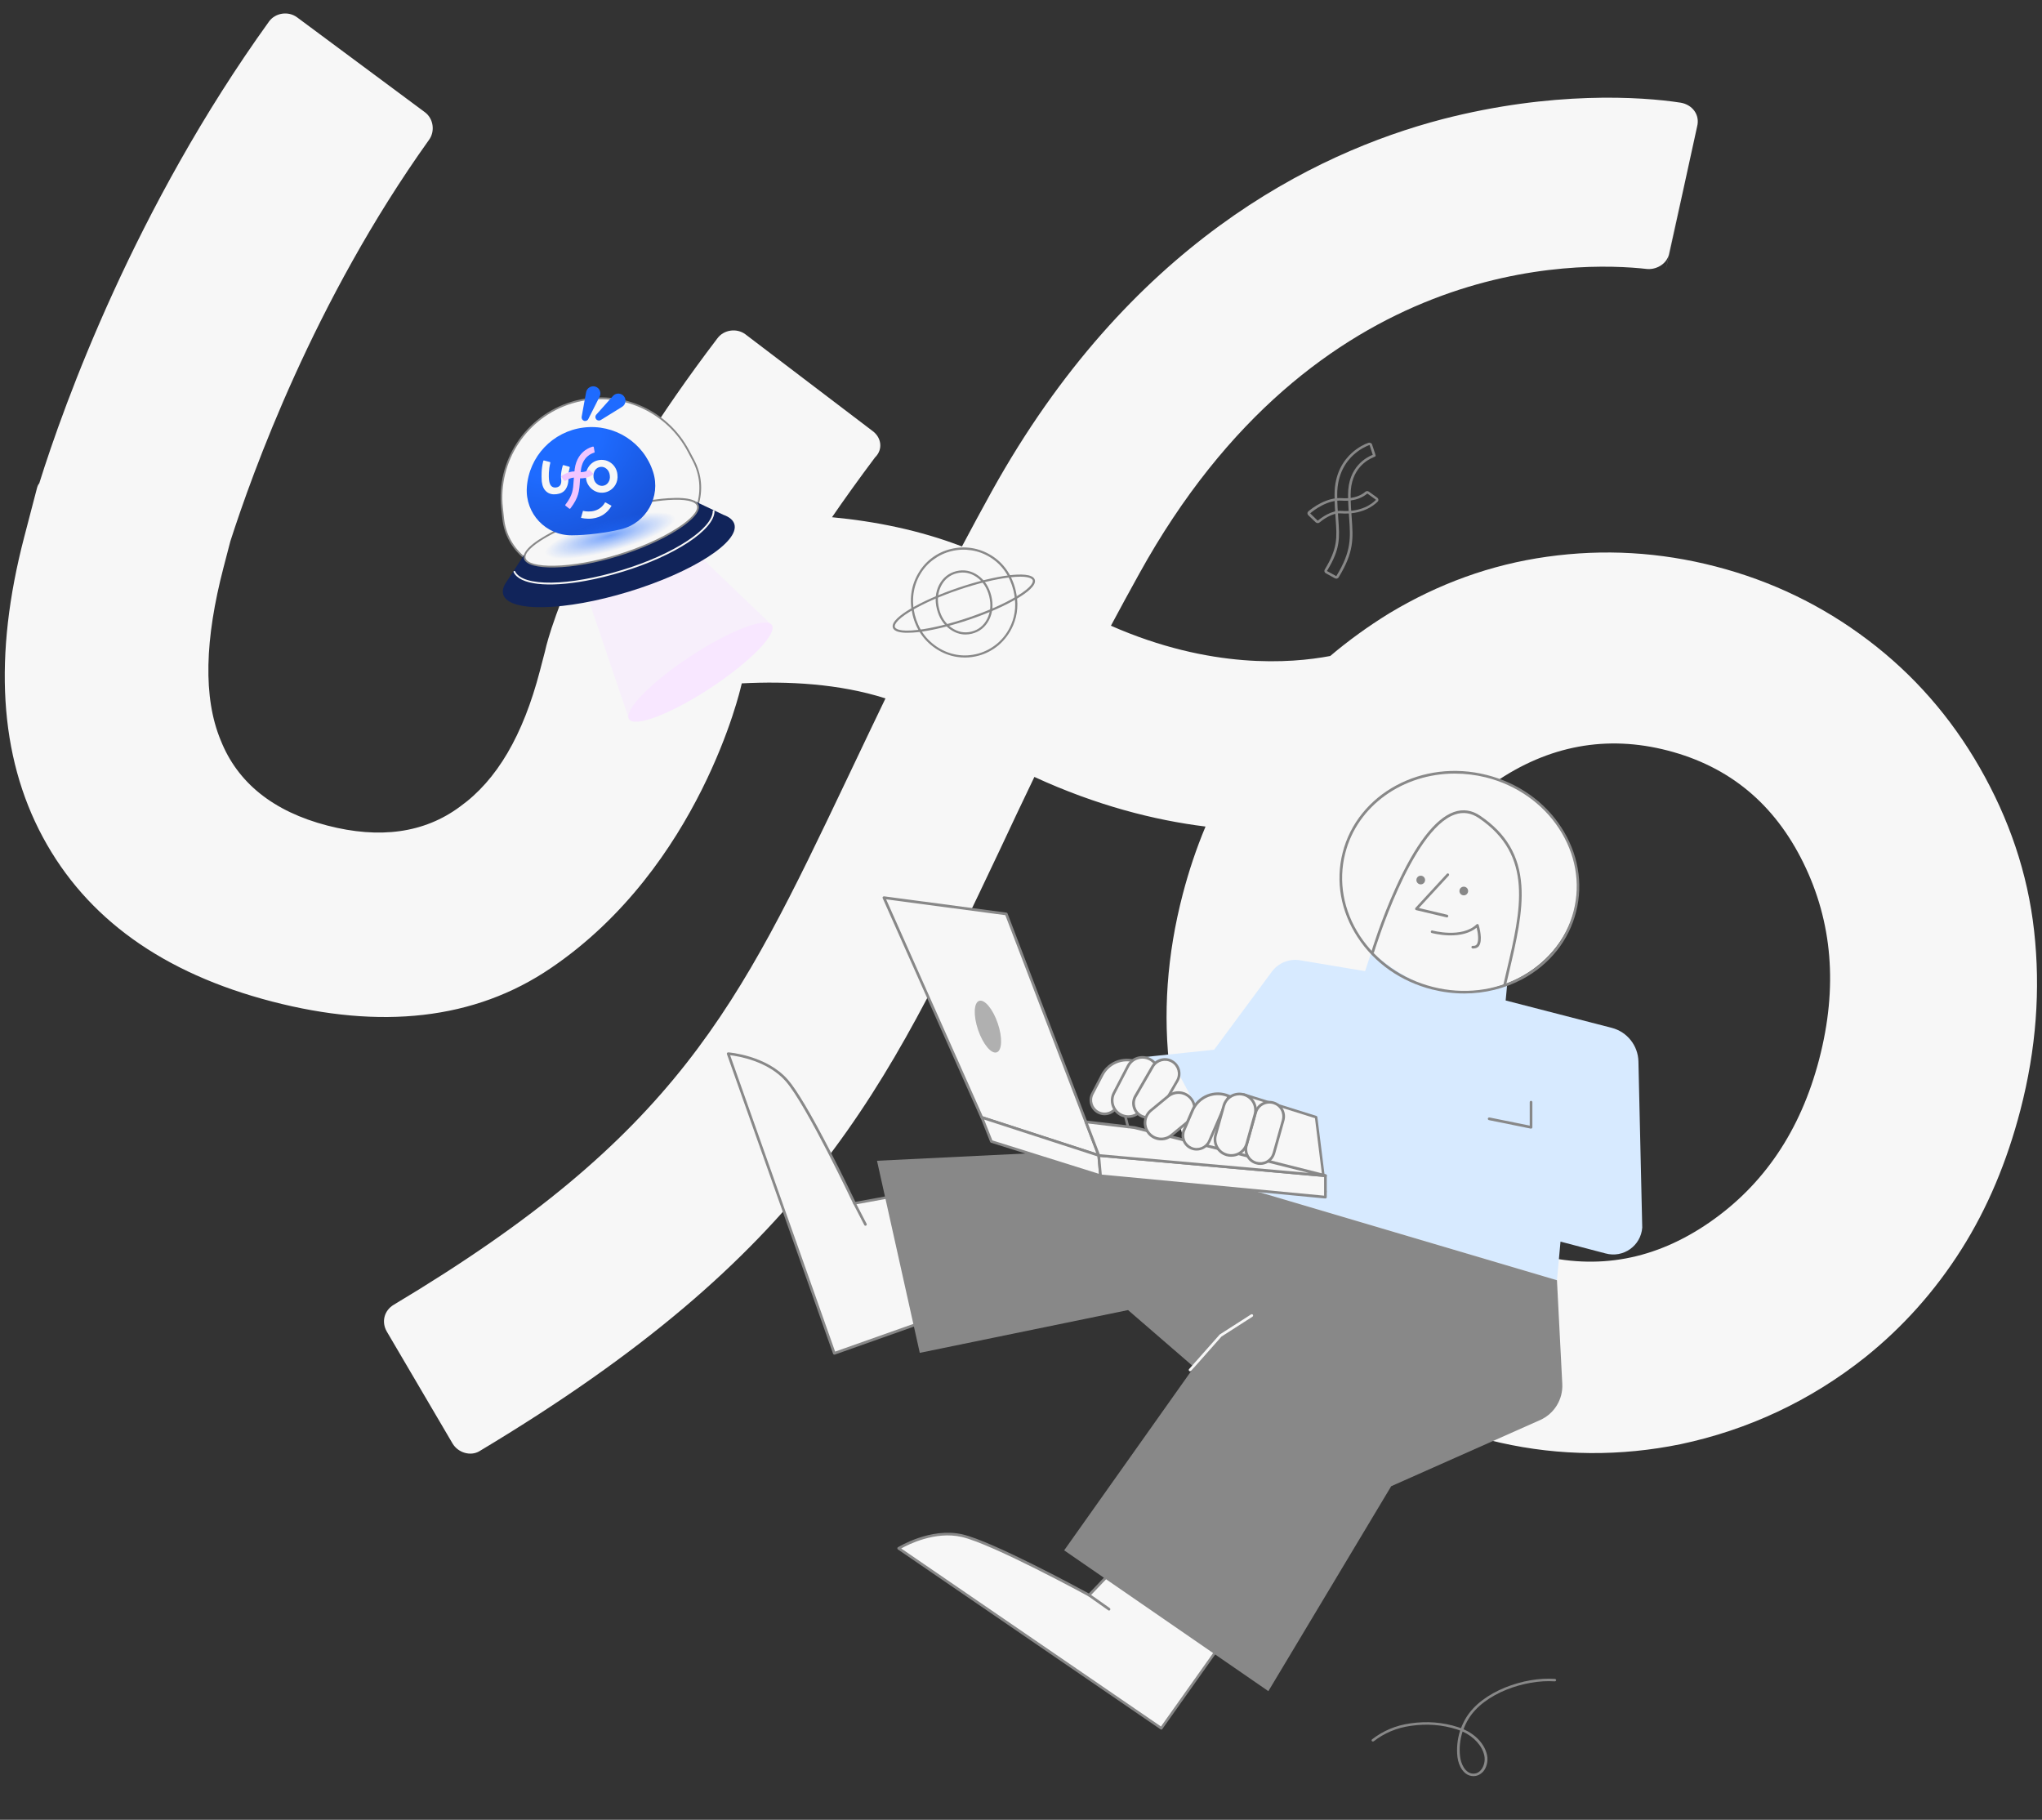 <svg width="955" height="851" viewBox="0 0 955 851" fill="none" xmlns="http://www.w3.org/2000/svg">
<rect x="0" y="0" width="955" height="851" fill="#333333" stroke="none"/>
<path fill-rule="evenodd" clip-rule="evenodd" d="M408.115 201.574L348.564 156.294C344.518 153.32 338.51 154.167 335.528 158.204C307.332 195.246 288.748 226.286 276.612 250.119C272.167 251.707 269.429 256.676 270.843 261.489L270.915 261.754C257.886 289.498 254.854 304.694 254.854 304.694L252.501 313.706C244.621 343.895 232.417 364.783 215.203 377.155C198.441 389.644 177.473 392.382 153.084 386.054C127.792 379.492 111.058 366.009 103.215 346.173C94.921 326.22 95.754 299.013 104.575 265.22L107.75 253.054C117.907 221.531 146.657 140.95 200.6 65.462C203.582 61.425 202.735 55.432 198.69 52.457L138.904 8.079C134.858 5.104 128.85 5.951 125.867 9.988C63.094 97.137 30.049 188.631 18.363 226.011C17.676 226.795 17.441 227.697 17.206 228.598L15.088 236.708L13.324 243.467L11.325 251.127C-3.142 306.549 -0.432 353.437 20.024 391.46C40.48 429.482 76.225 455.115 127.261 468.357C177.844 481.482 221.922 477.043 257.705 452.651C327.445 405.317 346.494 321.256 346.494 321.256C346.5 321.233 346.51 321.192 346.524 321.131L346.525 321.128C346.579 320.893 346.699 320.375 346.923 319.563C368.244 318.461 392.482 319.672 414.119 326.598C409.125 336.953 404.38 346.924 399.803 356.542L399.79 356.568C398.77 358.712 397.758 360.839 396.753 362.949L396.126 364.266C345.289 470.961 316.751 530.857 184.222 610.104C179.669 612.774 178.256 618.183 180.924 622.724L211.606 674.953C214.274 679.494 220.141 681.015 224.125 678.678C378.093 586.473 413.987 510.661 467.608 397.405L467.9 396.788C472.931 386.035 478.181 374.9 483.76 363.319C512.81 376.678 539.877 383.556 563.804 386.527C559.574 396.611 556.022 407.161 553.146 418.177C545.737 446.563 543.766 474.437 547.233 501.797C550.7 529.157 559.39 554.986 573.301 579.283C586.879 603.012 603.89 622.821 625.24 638.945C647.709 656.322 673.514 668.31 701.751 674.674C729.536 680.921 757.947 681.077 785.963 675.356C817.611 668.654 846.723 655.039 872.278 634.729C889.963 620.554 904.956 603.758 917.259 584.338C929.561 564.918 938.604 543.21 944.837 519.329C952.364 490.491 954.335 462.618 951.32 435.375C948.304 408.132 939.497 382.754 925.919 359.025C912.342 335.296 894.878 315.369 873.529 299.245C852.18 283.121 828.633 271.72 802.438 264.923C776.243 258.126 750.109 256.637 723.584 260.339C697.06 264.04 672.52 273.068 649.633 286.855C639.815 292.915 630.647 299.541 622.12 306.765C603.668 310.26 566.193 313.117 519.556 292.613C523.783 284.697 528.195 276.587 532.811 268.268C615.013 119.685 737.282 122.016 770.503 125.813C775.252 126.081 779.922 122.96 780.649 118.336L787.07 88.236L778.862 127.017L793.707 59.155C795.12 53.746 791.55 48.971 786.016 48.018C767.493 45.142 725.776 42.512 674.617 55.723C613.588 71.67 527.615 114.841 463.863 229.704C458.985 238.539 454.336 247.149 449.89 255.543C430.07 247.926 409.272 243.779 389.11 241.873C394.983 233.315 401.657 223.999 409.239 213.894C413.125 210.091 412.161 204.549 408.115 201.574ZM655.02 534.095C641.48 506.527 638.836 476.012 647.539 442.669C656.36 408.875 673.588 383.517 698.89 366.027C724.191 348.537 751.52 343.601 779.973 350.984C808.878 358.484 829.875 375.96 843.415 403.528C856.955 431.096 859.599 461.61 850.778 495.404C842.074 528.747 824.846 554.105 799.545 571.595C774.244 589.085 747.366 594.139 718.461 586.639C690.008 579.256 668.56 561.663 655.02 534.095Z" fill="#F7F7F7"/>
<path d="M519.973 734.849L509.389 745.948C509.389 745.948 464.689 721.514 449.956 718.118C435.222 714.722 420.363 724.081 420.363 724.081L543.173 808.192L570.898 769.098L519.973 734.849Z" fill="#F7F7F7"/>
<path d="M543.09 808.814C542.965 808.814 542.841 808.772 542.758 808.689L419.948 724.578C419.782 724.454 419.657 724.247 419.657 724.04C419.657 723.833 419.782 723.626 419.948 723.543C420.114 723.46 435.221 714.101 450.038 717.497C464.108 720.727 504.367 742.511 509.223 745.161L519.515 734.393C519.723 734.186 520.055 734.145 520.304 734.311L571.188 768.601C571.312 768.684 571.437 768.85 571.437 769.015C571.478 769.181 571.437 769.347 571.312 769.471L543.588 808.565C543.505 808.731 543.297 808.814 543.09 808.814ZM421.483 724.123L542.965 807.364L569.984 769.305L520.055 735.636L509.804 746.362C509.596 746.569 509.306 746.61 509.057 746.486C508.6 746.238 464.274 722.052 449.789 718.739C437.421 715.882 424.762 722.259 421.483 724.123Z" fill="#888888"/>
<path d="M416.296 559.67L399.612 562.693C399.612 562.693 377.905 516.683 367.986 505.294C358.066 493.905 340.552 492.704 340.552 492.704L390.19 632.848L434.516 617.152L416.296 559.67Z" fill="#F7F7F7"/>
<path d="M390.192 633.469C390.109 633.469 390.026 633.469 389.943 633.427C389.777 633.344 389.694 633.22 389.611 633.055L339.972 492.953C339.889 492.745 339.93 492.538 340.055 492.373C340.179 492.207 340.387 492.124 340.594 492.124C340.76 492.124 358.483 493.45 368.485 504.921C372.635 509.684 379.235 520.824 388.116 538.01C394.01 549.399 398.949 559.794 400.028 562.03L416.214 559.09C416.505 559.049 416.837 559.214 416.92 559.504L435.099 616.986C435.182 617.317 435.016 617.649 434.725 617.773L390.399 633.469C390.316 633.469 390.233 633.469 390.192 633.469ZM341.466 493.45L390.565 632.061L433.729 616.779L415.882 560.374L399.737 563.314C399.447 563.356 399.198 563.231 399.073 562.983C398.866 562.527 377.284 516.931 367.53 505.708C359.188 496.141 345.243 493.905 341.466 493.45Z" fill="#888888"/>
<ellipse cx="55.702" cy="51.235" rx="55.702" ry="51.235" transform="matrix(0.993 0.12 -0.12 0.993 633.081 355)" fill="#F7F7F7"/>
<path d="M703.627 461.437C703.586 461.437 703.544 461.437 703.503 461.437C703.17 461.354 702.963 461.023 703.046 460.691C703.544 458.579 704.042 456.509 704.499 454.438C711.388 425.241 717.365 400.062 691.591 382.544C687.98 380.101 684.203 379.562 680.343 380.929C660.048 388.093 642.782 444.706 642.616 445.285C642.533 445.617 642.16 445.782 641.828 445.7C641.496 445.617 641.33 445.244 641.413 444.913C641.454 444.789 645.812 430.335 652.702 415.219C661.957 394.802 671.13 382.875 679.928 379.728C684.203 378.237 688.354 378.817 692.296 381.509C704.416 389.75 710.517 400.062 711.513 414.06C712.384 426.442 709.147 440.192 705.744 454.686C705.246 456.757 704.748 458.828 704.291 460.94C704.167 461.271 703.918 461.437 703.627 461.437Z" fill="#888888"/>
<path fill-rule="evenodd" clip-rule="evenodd" d="M533.254 494.526L567.827 490.882L594.805 454.396C597.834 450.297 602.939 448.226 608.003 449.054L638.425 454.148L641.413 445.078C641.413 445.078 652.744 456.012 667.976 461.354C683.208 466.696 704.831 460.816 704.831 460.816L704.167 467.856L753.764 480.653C760.986 482.516 766.091 488.935 766.257 496.39L768.042 574.04C767.419 582.613 759.118 588.452 750.818 586.133L729.817 580.625L728.157 598.681L589.285 557.599L589.326 552.34L570.4 529.769L545.623 518.09L533.254 494.526Z" fill="#D7EAFF"/>
<path fill-rule="evenodd" clip-rule="evenodd" d="M527.57 612.638L430.16 632.64L410.155 542.815L502.377 538.3L589.286 557.599L728.158 598.681L730.648 647.177C731.022 654.424 726.871 661.133 720.272 664.073L650.629 695.009L593.187 790.84L497.687 724.993L558.407 639.308L527.57 612.638Z" fill="#888888"/>
<path fill-rule="evenodd" clip-rule="evenodd" d="M587.254 541.406L584.432 533.289L562.643 539.543C559.115 540.578 557.04 544.264 558.077 547.784C559.115 551.304 562.809 553.375 566.336 552.34L579.078 549.026L619.876 557.392L615.519 522.522L581.693 511.879L587.254 541.406Z" fill="#F7F7F7"/>
<path d="M619.876 557.972C619.835 557.972 619.793 557.972 619.752 557.972L579.078 549.606L566.461 552.919C564.593 553.458 562.642 553.209 560.941 552.298C559.239 551.346 557.994 549.813 557.454 547.95C556.915 546.086 557.122 544.098 558.077 542.4C559.032 540.702 560.567 539.46 562.435 538.922L584.224 532.668C584.556 532.585 584.888 532.751 584.971 533.041L585.054 533.248L581.029 511.961C580.987 511.754 581.07 511.547 581.236 511.382C581.402 511.216 581.61 511.175 581.817 511.257L615.684 521.859C615.933 521.942 616.099 522.149 616.099 522.356L620.457 557.226C620.499 557.433 620.416 557.641 620.25 557.765C620.208 557.889 620.042 557.972 619.876 557.972ZM579.078 548.322C579.119 548.322 579.161 548.322 579.202 548.322L619.171 556.522L614.979 522.895L582.481 512.707L587.877 541.241C587.918 541.572 587.752 541.862 587.42 541.945C587.088 542.028 586.798 541.862 586.673 541.531L584.017 533.952L562.808 540.081C561.273 540.537 559.986 541.531 559.198 542.939C558.409 544.347 558.243 545.962 558.658 547.536C559.115 549.068 560.111 550.352 561.522 551.139C562.933 551.925 564.552 552.091 566.129 551.677L578.912 548.322C578.995 548.364 579.036 548.322 579.078 548.322Z" fill="#888888"/>
<path d="M684.827 464.584C679.847 464.584 674.825 463.963 669.803 462.721C655.235 459.035 642.825 450.379 634.94 438.287C627.012 426.194 624.522 412.155 627.926 398.737C634.94 371.072 665.155 354.756 695.245 362.376C709.813 366.061 722.222 374.717 730.108 386.81C738.035 398.902 740.526 412.942 737.122 426.36C733.719 439.778 724.837 450.959 712.095 457.834C703.795 462.265 694.415 464.584 684.827 464.584ZM680.345 361.754C656.314 361.754 634.815 376.58 629.129 399.068C625.809 412.155 628.258 425.821 635.977 437.624C643.739 449.427 655.858 457.917 670.135 461.52C684.412 465.123 699.105 463.425 711.556 456.674C723.965 449.965 732.64 439.073 735.96 425.987C739.28 412.9 736.832 399.234 729.112 387.431C721.351 375.628 709.232 367.138 694.954 363.535C690.057 362.334 685.159 361.754 680.345 361.754Z" fill="#888888"/>
<path d="M716.039 527.781C715.997 527.781 715.956 527.781 715.914 527.781L696.325 523.806C695.993 523.723 695.785 523.391 695.827 523.06C695.91 522.729 696.242 522.522 696.574 522.563L715.416 526.373V515.399C715.416 515.067 715.707 514.777 716.039 514.777C716.371 514.777 716.661 515.067 716.661 515.399V527.16C716.661 527.367 716.578 527.533 716.412 527.657C716.329 527.74 716.205 527.781 716.039 527.781Z" fill="#888888"/>
<path fill-rule="evenodd" clip-rule="evenodd" d="M413.393 419.775L459.171 522.563L513.873 540.33L470.626 427.395L413.393 419.775Z" fill="#F7F7F7"/>
<path d="M513.873 540.951C513.79 540.951 513.749 540.951 513.666 540.909L458.964 523.143C458.798 523.102 458.673 522.977 458.59 522.812L412.811 420.023C412.728 419.816 412.728 419.568 412.894 419.402C413.019 419.236 413.268 419.112 413.475 419.154L470.709 426.774C470.917 426.815 471.124 426.939 471.207 427.188L514.454 540.123C514.537 540.33 514.496 540.578 514.33 540.785C514.205 540.909 514.039 540.951 513.873 540.951ZM459.628 522.066L512.794 539.336L470.17 427.975L414.43 420.562L459.628 522.066Z" fill="#888888"/>
<path fill-rule="evenodd" clip-rule="evenodd" d="M459.169 522.563L463.651 533.786L514.701 549.813L513.871 540.33L459.169 522.563Z" fill="#F7F7F7"/>
<path d="M514.702 550.435C514.619 550.435 514.578 550.435 514.495 550.393L463.445 534.366C463.279 534.325 463.113 534.159 463.071 533.993L458.63 522.77C458.547 522.563 458.589 522.273 458.755 522.108C458.921 521.942 459.17 521.859 459.419 521.942L514.121 539.708C514.37 539.791 514.536 539.998 514.536 540.247L515.366 549.731C515.366 549.938 515.283 550.145 515.117 550.269C514.951 550.393 514.827 550.435 514.702 550.435ZM464.109 533.289L513.997 548.944L513.291 540.785L460.249 523.557L464.109 533.289Z" fill="#888888"/>
<path fill-rule="evenodd" clip-rule="evenodd" d="M513.873 540.33L619.873 549.813V559.835L514.703 549.813L513.873 540.33Z" fill="#F7F7F7"/>
<path d="M619.873 560.457H619.831L514.619 550.434C514.329 550.393 514.08 550.186 514.038 549.855L513.208 540.371C513.208 540.205 513.25 539.998 513.374 539.874C513.499 539.75 513.706 539.667 513.872 539.708L619.914 549.192C620.246 549.234 620.495 549.482 620.495 549.813V559.835C620.495 560.001 620.412 560.167 620.288 560.291C620.205 560.374 620.039 560.457 619.873 560.457ZM515.283 549.275L619.25 559.131V550.393L514.536 541.034L515.283 549.275Z" fill="#888888"/>
<path fill-rule="evenodd" clip-rule="evenodd" d="M619.873 549.813L530.557 527.367L507.854 524.675L513.873 540.33L619.873 549.813Z" fill="#F7F7F7"/>
<path d="M619.874 550.435H619.833L513.832 540.951C513.583 540.909 513.375 540.785 513.292 540.537L507.274 524.841C507.191 524.634 507.233 524.427 507.357 524.22C507.482 524.054 507.689 523.971 507.938 523.971L530.641 526.663C530.682 526.663 530.682 526.663 530.724 526.663L620.082 549.151C620.414 549.234 620.58 549.523 620.538 549.855C620.455 550.228 620.206 550.435 619.874 550.435ZM514.33 539.75L612.113 548.488L530.433 527.947L508.81 525.379L514.33 539.75Z" fill="#888888"/>
<path d="M466.135 492.114C468.674 491.252 468.895 485.164 466.628 478.517C464.361 471.869 460.466 467.179 457.927 468.041C455.388 468.903 455.167 474.99 457.434 481.638C459.7 488.285 463.596 492.975 466.135 492.114Z" fill="#B0B0B0"/>
<path fill-rule="evenodd" clip-rule="evenodd" d="M548.156 496.349L558.407 515.482L551.518 524.51L543.092 509.021L548.156 496.349Z" fill="#F7F7F7"/>
<path fill-rule="evenodd" clip-rule="evenodd" d="M513.625 520.161C510.471 518.505 509.225 514.612 510.886 511.464L515.492 502.643C518.771 496.348 526.574 493.864 532.924 497.135L522.382 517.387C520.68 520.575 516.779 521.818 513.625 520.161Z" fill="#F7F7F7"/>
<path d="M516.612 521.528C515.533 521.528 514.413 521.279 513.375 520.741C509.93 518.96 508.561 514.653 510.345 511.216L514.952 502.395C516.612 499.206 519.435 496.845 522.879 495.727C526.324 494.651 529.977 494.94 533.214 496.638L533.753 496.928L522.921 517.759C521.634 520.12 519.144 521.528 516.612 521.528ZM513.915 519.623C516.778 521.114 520.306 519.996 521.8 517.138L532.052 497.425C529.271 496.141 526.158 495.976 523.253 496.887C520.14 497.881 517.567 500.034 516.031 502.933L511.424 511.754C509.93 514.612 511.051 518.132 513.915 519.623Z" fill="#888888"/>
<path fill-rule="evenodd" clip-rule="evenodd" d="M524.206 521.279C520.512 519.374 519.059 514.778 520.968 511.092L527.526 498.502C529.435 494.816 534.042 493.367 537.736 495.272C541.43 497.177 542.882 501.774 540.973 505.459L534.416 518.091C532.465 521.776 527.899 523.226 524.206 521.279Z" fill="#F7F7F7"/>
<path d="M527.693 522.77C526.406 522.77 525.119 522.48 523.916 521.859C519.89 519.789 518.354 514.819 520.429 510.843L526.987 498.253C527.983 496.307 529.685 494.899 531.801 494.236C533.877 493.574 536.118 493.781 538.027 494.775C539.978 495.769 541.389 497.467 542.053 499.579C542.717 501.649 542.509 503.886 541.513 505.791L534.956 518.38C533.503 521.155 530.639 522.77 527.693 522.77ZM524.497 520.741C526.157 521.611 528.025 521.776 529.809 521.197C531.594 520.658 533.005 519.416 533.877 517.801L540.434 505.211C541.306 503.554 541.472 501.691 540.891 499.91C540.351 498.129 539.106 496.721 537.487 495.851C535.827 494.982 533.96 494.816 532.175 495.396C530.39 495.934 528.979 497.177 528.108 498.792L521.55 511.382C519.765 514.777 521.093 519.002 524.497 520.741Z" fill="#888888"/>
<path fill-rule="evenodd" clip-rule="evenodd" d="M533.459 521.694C530.263 519.871 529.184 515.771 531.01 512.583L539.02 498.75C540.847 495.562 544.955 494.485 548.151 496.307C551.347 498.129 552.426 502.229 550.6 505.418L542.59 519.25C540.764 522.439 536.655 523.516 533.459 521.694Z" fill="#F7F7F7"/>
<path d="M536.781 523.226C535.536 523.226 534.249 522.895 533.129 522.232C529.642 520.244 528.439 515.771 530.472 512.293L538.483 498.461C539.437 496.763 541.014 495.562 542.924 495.065C544.791 494.568 546.783 494.816 548.444 495.81C551.93 497.798 553.134 502.271 551.1 505.749L543.09 519.581C542.135 521.279 540.558 522.48 538.649 522.977C538.068 523.143 537.445 523.226 536.781 523.226ZM533.793 521.155C536.698 522.812 540.392 521.818 542.052 518.96L550.062 505.128C551.722 502.229 550.726 498.543 547.863 496.887C544.957 495.23 541.263 496.224 539.603 499.082L531.593 512.914C529.891 515.813 530.887 519.499 533.793 521.155Z" fill="#888888"/>
<path fill-rule="evenodd" clip-rule="evenodd" d="M537.241 529.935C534.585 526.705 535.042 521.984 538.237 519.292L546.289 512.666C549.527 510.015 554.258 510.471 556.956 513.659C559.612 516.89 559.155 521.611 555.96 524.303L547.908 530.929C544.671 533.579 539.898 533.124 537.241 529.935Z" fill="#F7F7F7"/>
<path d="M543.092 533.289C542.843 533.289 542.553 533.289 542.304 533.248C540.146 533.041 538.153 532.006 536.784 530.308C533.92 526.829 534.376 521.694 537.863 518.795L545.915 512.168C547.616 510.76 549.733 510.139 551.891 510.346C554.049 510.553 556.041 511.589 557.411 513.287C558.822 514.985 559.445 517.097 559.237 519.25C559.03 521.404 557.992 523.392 556.291 524.758L548.239 531.384C546.828 532.627 545.001 533.289 543.092 533.289ZM551.103 511.547C549.525 511.547 547.99 512.086 546.703 513.121L538.651 519.747C537.24 520.907 536.327 522.605 536.161 524.427C535.995 526.249 536.535 528.071 537.738 529.479C538.9 530.887 540.602 531.799 542.428 531.964C544.254 532.13 546.081 531.591 547.492 530.39L555.543 523.764C558.49 521.321 558.905 516.972 556.457 514.032C555.087 512.417 553.136 511.547 551.103 511.547Z" fill="#888888"/>
<path d="M527.571 527.616C527.28 527.616 527.031 527.409 526.948 527.16L525.703 522.191C525.62 521.859 525.827 521.528 526.159 521.445C526.491 521.362 526.823 521.569 526.906 521.901L528.152 526.87C528.235 527.202 528.027 527.533 527.695 527.616C527.654 527.616 527.612 527.616 527.571 527.616Z" fill="#888888"/>
<path fill-rule="evenodd" clip-rule="evenodd" d="M557.123 536.892C553.844 535.484 552.35 531.674 553.761 528.444L557.704 519.292C560.526 512.748 568.121 509.725 574.679 512.541L565.631 533.496C564.178 536.768 560.401 538.3 557.123 536.892Z" fill="#F7F7F7"/>
<path d="M559.653 538.052C558.74 538.052 557.785 537.886 556.872 537.472C555.129 536.727 553.801 535.36 553.096 533.579C552.39 531.84 552.431 529.893 553.179 528.154L557.121 519.002C560.068 512.168 568.037 508.98 574.927 511.961L575.508 512.21L566.211 533.745C565.007 536.437 562.392 538.052 559.653 538.052ZM569.573 512.127C564.8 512.127 560.276 514.902 558.284 519.54L554.341 528.692C553.718 530.101 553.718 531.716 554.258 533.165C554.839 534.615 555.959 535.733 557.37 536.354C560.317 537.638 563.762 536.271 565.049 533.331L573.847 512.955C572.436 512.376 570.984 512.127 569.573 512.127Z" fill="#888888"/>
<path fill-rule="evenodd" clip-rule="evenodd" d="M587.545 543.891C584.017 542.897 581.942 539.211 582.938 535.691L587.254 520.327C588.25 516.807 591.944 514.736 595.472 515.73C599 516.724 601.075 520.41 600.079 523.93L595.762 539.294C594.766 542.814 591.114 544.885 587.545 543.891Z" fill="#F7F7F7"/>
<path d="M589.371 544.761C588.707 544.761 588.043 544.678 587.379 544.471C583.519 543.394 581.236 539.377 582.315 535.484L586.631 520.12C587.711 516.268 591.736 513.991 595.638 515.067C597.505 515.606 599.083 516.807 600.037 518.505C600.992 520.203 601.241 522.149 600.701 524.054L596.385 539.419C595.845 541.282 594.642 542.856 592.94 543.808C591.819 544.471 590.574 544.761 589.371 544.761ZM593.646 516.061C590.989 516.061 588.582 517.801 587.835 520.451L583.519 535.816C582.606 539.004 584.515 542.359 587.711 543.27C589.246 543.684 590.906 543.518 592.317 542.732C593.729 541.945 594.725 540.661 595.181 539.087L599.498 523.723C599.913 522.191 599.747 520.534 598.958 519.126C598.169 517.718 596.883 516.724 595.306 516.268C594.725 516.144 594.185 516.061 593.646 516.061Z" fill="#888888"/>
<path fill-rule="evenodd" clip-rule="evenodd" d="M573.764 540.04C569.738 538.921 567.373 534.739 568.535 530.722L572.353 517.055C573.474 513.038 577.666 510.677 581.692 511.837C585.717 512.955 588.083 517.138 586.921 521.155L583.103 534.822C581.982 538.839 577.79 541.158 573.764 540.04Z" fill="#F7F7F7"/>
<path d="M575.799 540.951C575.052 540.951 574.305 540.868 573.599 540.661C571.482 540.081 569.739 538.714 568.66 536.809C567.581 534.904 567.332 532.709 567.913 530.597L571.731 516.931C572.935 512.582 577.459 510.056 581.817 511.257C583.933 511.837 585.677 513.204 586.756 515.109C587.835 517.014 588.084 519.209 587.503 521.321L583.684 534.987C583.103 537.099 581.734 538.839 579.825 539.915C578.579 540.619 577.21 540.951 575.799 540.951ZM579.617 512.21C576.587 512.21 573.765 514.198 572.935 517.262L569.117 530.929C568.619 532.709 568.826 534.573 569.739 536.188C570.652 537.803 572.146 538.963 573.931 539.46C575.716 539.957 577.583 539.75 579.202 538.839C580.821 537.928 581.983 536.437 582.481 534.656L586.299 520.989C586.797 519.209 586.59 517.345 585.677 515.73C584.764 514.115 583.269 512.955 581.485 512.458C580.904 512.293 580.24 512.21 579.617 512.21Z" fill="#888888"/>
<path d="M556.58 641.254C556.414 641.254 556.289 641.213 556.165 641.089C555.916 640.882 555.874 640.468 556.123 640.219L570.359 624.151C570.401 624.109 570.442 624.068 570.484 624.026L585.093 614.667C585.384 614.501 585.757 614.584 585.965 614.833C586.131 615.122 586.048 615.495 585.799 615.702L571.272 625.02L557.078 641.047C556.912 641.213 556.746 641.254 556.58 641.254Z" fill="#F7F7F7"/>
<path fill-rule="evenodd" clip-rule="evenodd" d="M677.107 409.049L662.415 424.993L676.734 428.389" fill="#F7F7F7"/>
<path d="M676.732 429.01C676.691 429.01 676.649 429.01 676.608 429.01L662.289 425.614C662.081 425.573 661.915 425.407 661.832 425.2C661.749 424.993 661.832 424.744 661.957 424.579L676.649 408.635C676.898 408.386 677.272 408.345 677.521 408.593C677.77 408.842 677.811 409.214 677.562 409.463L663.575 424.62L676.857 427.768C677.189 427.85 677.396 428.182 677.313 428.513C677.272 428.803 676.981 429.01 676.732 429.01Z" fill="#888888"/>
<path d="M684.578 418.698C685.701 418.698 686.612 417.79 686.612 416.669C686.612 415.548 685.701 414.64 684.578 414.64C683.455 414.64 682.544 415.548 682.544 416.669C682.544 417.79 683.455 418.698 684.578 418.698Z" fill="#888888"/>
<path d="M664.449 413.563C665.572 413.563 666.482 412.654 666.482 411.533C666.482 410.413 665.572 409.504 664.449 409.504C663.326 409.504 662.415 410.413 662.415 411.533C662.415 412.654 663.326 413.563 664.449 413.563Z" fill="#888888"/>
<path fill-rule="evenodd" clip-rule="evenodd" d="M669.761 435.678C669.761 435.678 683.831 439.57 690.97 432.654C690.97 432.654 694.207 443.422 688.811 442.925" fill="#F7F7F7"/>
<path d="M689.145 443.546C689.02 443.546 688.854 443.546 688.73 443.546C688.398 443.505 688.149 443.215 688.149 442.884C688.149 442.552 688.481 442.304 688.813 442.304C689.601 442.387 690.141 442.18 690.556 441.724C691.843 440.192 691.179 436.092 690.598 433.814C687.526 436.299 683.085 437.541 677.648 437.417C673.207 437.293 669.721 436.34 669.597 436.299C669.265 436.216 669.057 435.885 669.182 435.553C669.306 435.222 669.597 435.015 669.929 435.139C670.053 435.181 683.708 438.866 690.515 432.282C690.681 432.116 690.888 432.075 691.096 432.116C691.303 432.157 691.469 432.323 691.552 432.53C691.76 433.276 693.71 439.902 691.552 442.552C691.137 442.966 690.39 443.546 689.145 443.546Z" fill="#888888"/>
<path d="M404.759 573.212C404.551 573.212 404.302 573.088 404.219 572.881L399.114 563.024C398.948 562.734 399.073 562.362 399.363 562.196C399.654 562.03 400.027 562.155 400.193 562.444L405.298 572.301C405.464 572.591 405.34 572.964 405.049 573.129C404.925 573.171 404.842 573.212 404.759 573.212Z" fill="#888888"/>
<path d="M518.686 753.154C518.562 753.154 518.437 753.112 518.313 753.03L508.975 746.445C508.684 746.238 508.643 745.865 508.809 745.575C509.016 745.285 509.39 745.244 509.68 745.41L519.018 751.994C519.309 752.201 519.351 752.574 519.184 752.864C519.06 753.071 518.894 753.154 518.686 753.154Z" fill="#888888"/>
<path d="M689.104 830.58C684.725 830.58 682.164 825.989 681.627 821.709C681.131 817.546 681.586 813.267 682.866 809.26C682.412 809.065 681.916 808.909 681.462 808.754C674.522 806.536 667.375 805.953 659.691 807.081C653.164 808.015 647.504 810.388 642.465 814.278C642.217 814.473 641.804 814.434 641.597 814.201C641.391 813.967 641.432 813.578 641.68 813.384C646.926 809.337 652.751 806.886 659.526 805.914C667.416 804.786 674.728 805.369 681.875 807.665C682.37 807.82 682.825 807.976 683.279 808.17C683.899 806.536 684.684 804.902 685.593 803.385C693.111 790.819 713.023 784.088 727.192 785.1C727.523 785.139 727.771 785.411 727.771 785.722C727.771 786.033 727.44 786.267 727.11 786.267C713.353 785.294 693.979 791.791 686.708 803.969C685.799 805.447 685.056 807.042 684.477 808.637C690.261 811.205 694.392 815.679 695.466 820.775C696.044 823.46 695.301 826.572 693.607 828.518C692.326 829.84 690.839 830.58 689.104 830.58ZM684.023 809.726C682.784 813.539 682.371 817.585 682.866 821.554C683.238 824.705 685.221 829.412 689.104 829.412C689.104 829.412 689.104 829.412 689.145 829.412C690.798 829.412 691.955 828.518 692.574 827.739C694.061 826.028 694.681 823.304 694.185 820.97C693.194 816.379 689.311 812.139 684.023 809.726Z" fill="#888888"/>
<path d="M451.261 307.482C449.983 307.482 448.704 307.381 447.459 307.18C444.263 306.677 441.201 305.536 438.375 303.758C435.448 301.946 432.992 299.665 431.041 296.948C429.089 294.23 427.676 291.11 426.835 287.655C425.994 284.199 425.759 280.777 426.23 277.456C426.667 274.135 427.777 270.947 429.527 267.995C431.175 265.177 433.329 262.762 435.953 260.816C438.577 258.87 441.504 257.494 444.7 256.723C447.897 255.951 451.16 255.783 454.39 256.287C457.62 256.79 460.682 257.931 463.541 259.675C466.401 261.42 468.824 263.701 470.741 266.418C472.659 269.136 474.072 272.323 474.947 275.812C475.654 278.731 475.956 281.616 475.754 284.4C475.586 287.185 474.913 289.869 473.837 292.418C472.255 296.075 469.934 299.229 466.94 301.779C464.282 303.993 461.153 305.67 457.822 306.576C455.635 307.18 453.448 307.482 451.261 307.482ZM427.811 287.42C428.652 290.741 429.998 293.76 431.848 296.377C433.699 298.96 436.087 301.175 438.88 302.919C441.572 304.597 444.499 305.704 447.594 306.207C450.891 306.744 454.222 306.542 457.519 305.637C460.682 304.764 463.71 303.154 466.267 301.04C469.16 298.625 471.381 295.606 472.895 292.083C473.938 289.668 474.543 287.084 474.745 284.4C474.913 281.717 474.644 278.932 473.971 276.114C473.13 272.725 471.784 269.706 469.934 267.056C468.083 264.439 465.762 262.258 463.037 260.581C460.312 258.903 457.351 257.796 454.256 257.327C451.16 256.857 448.031 256.991 444.97 257.729C441.908 258.467 439.082 259.809 436.592 261.654C434.035 263.5 431.983 265.814 430.402 268.498C428.719 271.35 427.676 274.403 427.239 277.59C426.802 280.777 427.003 284.098 427.811 287.42ZM451.497 296.713C449.007 296.713 446.652 295.908 444.398 294.331C441.302 292.15 439.216 288.963 438.173 284.837C437.13 280.676 437.501 276.886 439.216 273.497C441 270.142 443.691 267.962 447.257 267.089C450.857 266.217 454.256 266.888 457.385 269.069C460.48 271.249 462.566 274.47 463.609 278.63C464.618 282.757 464.282 286.547 462.566 289.902C460.816 293.291 458.125 295.438 454.525 296.344C453.482 296.612 452.472 296.713 451.497 296.713ZM439.183 284.635C440.125 288.493 442.11 291.479 445.003 293.526C447.897 295.539 450.992 296.176 454.289 295.371C457.586 294.566 460.076 292.553 461.657 289.466C463.272 286.313 463.575 282.757 462.633 278.865C461.657 274.973 459.706 271.954 456.813 269.907C453.953 267.895 450.824 267.257 447.527 268.062C444.263 268.867 441.773 270.847 440.158 274C438.544 277.154 438.207 280.71 439.183 284.635Z" fill="#888888"/>
<path d="M424.346 295.908C421.049 295.908 418.189 295.337 417.584 293.559C416.642 290.842 421.486 287.286 425.692 284.769C431.445 281.347 439.453 277.791 448.2 274.839C456.981 271.853 465.46 269.807 472.121 269.002C477 268.431 482.989 268.331 483.931 271.048C484.873 273.765 480.028 277.322 475.822 279.838C470.069 283.26 462.062 286.816 453.314 289.768C444.533 292.754 436.054 294.8 429.393 295.606C427.744 295.773 425.995 295.908 424.346 295.908ZM477.168 269.673C475.856 269.673 474.207 269.773 472.222 270.008C465.628 270.78 457.217 272.826 448.503 275.778C439.789 278.731 431.883 282.22 426.163 285.642C418.29 290.338 418.324 292.653 418.526 293.224C418.728 293.828 420.107 295.639 429.258 294.566C435.853 293.794 444.264 291.748 452.978 288.795C461.692 285.843 469.598 282.354 475.318 278.932C483.224 274.202 483.191 271.92 482.989 271.316C482.787 270.914 481.946 269.673 477.168 269.673Z" fill="#888888"/>
<path d="M624.933 270.576C624.685 270.576 624.437 270.498 624.231 270.382L620.058 268.086C619.397 267.736 619.191 266.958 619.563 266.335C625.635 256.376 625.305 251.474 624.644 242.603C624.396 239.413 624.148 235.795 624.148 231.36C624.107 221.245 628.527 215.137 632.245 211.791C635.343 208.99 638.4 207.628 639.929 207.083C640.3 206.966 640.672 206.966 641.003 207.122C641.333 207.278 641.622 207.55 641.705 207.9L642.407 210.04L643.151 212.258C643.192 212.335 643.192 212.413 643.192 212.452L643.316 212.88C643.399 213.191 643.233 213.503 642.903 213.619C642.82 213.658 642.738 213.658 642.655 213.658C642.572 213.736 642.448 213.775 642.325 213.853C639.805 214.864 631.625 219.027 631.666 231.399C631.666 235.601 631.914 239.102 632.162 242.175C632.864 251.785 633.319 258.126 626.048 269.992C625.883 270.304 625.553 270.498 625.222 270.576C625.139 270.576 625.057 270.576 624.933 270.576ZM640.424 208.134H640.383C638.937 208.678 636.045 209.962 633.112 212.608C629.56 215.798 625.346 221.634 625.387 231.36C625.387 235.756 625.676 239.374 625.883 242.526C626.544 251.629 626.916 256.648 620.637 266.919C620.595 266.958 620.637 267.036 620.678 267.075L624.85 269.37C624.892 269.409 624.933 269.37 624.933 269.37C624.974 269.37 624.974 269.331 625.015 269.331C632.08 257.776 631.625 251.59 630.964 242.175C630.758 239.063 630.468 235.562 630.468 231.321C630.427 218.249 639.226 213.775 641.911 212.724C641.953 212.724 641.994 212.686 641.994 212.647L640.548 208.211C640.548 208.173 640.507 208.134 640.466 208.134C640.466 208.134 640.466 208.134 640.424 208.134Z" fill="#888888"/>
<path d="M616.298 244.626C615.926 244.626 615.596 244.51 615.307 244.237L611.878 240.969C611.63 240.736 611.465 240.386 611.465 240.036C611.465 239.685 611.63 239.335 611.919 239.102C613.778 237.507 620.471 232.41 627.659 232.955C633.855 233.422 637.325 231.049 638.482 229.998C638.978 229.57 639.721 229.531 640.217 229.92L644.1 232.721C644.389 232.955 644.596 233.266 644.637 233.655C644.678 234.005 644.554 234.394 644.265 234.628C642.365 236.495 636.912 240.814 626.998 240.074C622.949 239.763 618.405 243.226 617.124 244.315C616.918 244.51 616.587 244.626 616.298 244.626ZM616.216 243.42C616.257 243.459 616.339 243.459 616.381 243.42C618.157 241.942 622.784 238.596 627.204 238.907C636.582 239.608 641.704 235.6 643.439 233.811C643.48 233.772 643.48 233.733 643.48 233.733C643.48 233.694 643.48 233.655 643.439 233.655L639.556 230.854C639.515 230.815 639.432 230.815 639.391 230.854C638.069 231.982 634.31 234.628 627.617 234.122C620.925 233.616 614.604 238.479 612.828 239.997C612.787 240.036 612.787 240.074 612.787 240.074C612.787 240.113 612.787 240.113 612.828 240.152L616.216 243.42Z" fill="#888888"/>
<path opacity="0.51" d="M361.005 292.343L327.61 314.335L294.192 336.36L273.153 274.236L310.384 243.849L361.005 292.343Z" fill="#F8E7FF"/>
<path d="M332.434 321.631C350.873 309.482 363.655 296.362 360.984 292.326C358.314 288.289 341.201 294.866 322.762 307.015C304.323 319.164 291.54 332.285 294.211 336.321C296.882 340.357 313.995 333.78 332.434 321.631Z" fill="#F8E7FF"/>
<path d="M324.341 215.376C331.468 228.868 326.163 245.617 312.54 252.558C306.644 255.551 299.204 258.601 289.81 261.472C280.417 264.343 272.544 265.95 265.966 266.757C250.767 268.631 237.016 257.701 235.376 242.53L234.839 237.584C232.414 215.484 246.095 194.781 267.425 188.265C288.756 181.748 311.69 191.282 322.035 210.95L324.341 215.376Z" fill="#F7F7F7"/>
<path d="M272.448 266.193C270.233 266.597 268.09 266.932 265.987 267.176C258.552 268.083 251.227 266.039 245.349 261.392C239.438 256.723 235.732 250.046 234.934 242.583L234.398 237.637C231.969 215.368 245.807 194.439 267.27 187.871C288.759 181.297 311.937 190.927 322.367 210.749L324.695 215.142C328.2 221.8 328.881 229.397 326.572 236.554C324.284 243.678 319.354 249.482 312.682 252.87C306.165 256.174 298.492 259.182 289.876 261.826C283.786 263.756 277.917 265.194 272.448 266.193ZM272.696 187.415C270.946 187.734 269.216 188.163 267.501 188.674C246.412 195.118 232.815 215.664 235.201 237.547L235.737 242.493C236.522 249.732 240.112 256.234 245.851 260.737C251.563 265.245 258.681 267.242 265.892 266.348C273.077 265.458 281.089 263.685 289.655 261.077C298.221 258.47 305.867 255.468 312.329 252.174C318.792 248.88 323.588 243.27 325.796 236.329C328.004 229.388 327.362 222.01 323.952 215.559L321.624 211.166C312.228 193.298 292.248 183.844 272.696 187.415Z" fill="#888888"/>
<path d="M338.327 240.746L324.56 234.216L324.532 234.221C322.12 240.353 317.553 245.668 311.194 248.915C305.172 251.987 297.573 255.094 287.993 258.027C278.413 260.961 270.349 262.603 263.661 263.43C257.029 264.246 250.694 262.67 245.435 259.404L245.062 259.528L237.161 271.651C235.441 273.994 234.788 276.143 235.36 278.039C237.936 286.417 264.191 285.82 294.032 276.706C323.874 267.592 346.008 253.405 343.437 245.054C342.837 243.163 341.079 241.737 338.327 240.746Z" fill="#11245A"/>
<path d="M326.376 236.448C327.976 241.65 311.241 252.907 288.892 259.723C266.542 266.538 247.039 266.352 245.439 261.15C243.839 255.947 260.679 246.193 283.028 239.377C305.378 232.562 324.776 231.245 326.376 236.448Z" fill="#F7F7F7"/>
<path d="M274.091 263.778C268.841 264.737 263.854 265.282 259.377 265.367C251.098 265.526 245.88 264.028 245.039 261.279C244.461 259.356 245.698 255.917 255.054 250.517C262.185 246.397 272.058 242.283 282.898 238.978C293.739 235.674 304.227 233.533 312.463 232.987C323.237 232.259 326.198 234.395 326.776 236.318C327.968 240.215 320.231 245.657 316.84 247.826C309.448 252.53 299.565 256.899 289.021 260.122C283.962 261.665 278.904 262.899 274.091 263.778ZM301.438 235.282C295.723 236.326 289.503 237.856 283.135 239.809C272.349 243.103 262.526 247.18 255.444 251.263C248.621 255.214 245.12 258.784 245.817 261.052C246.528 263.402 251.598 264.702 259.342 264.556C267.844 264.384 278.272 262.536 288.74 259.356C299.23 256.143 309.036 251.816 316.35 247.155C323.086 242.881 326.66 238.932 325.948 236.582C325.251 234.314 320.346 233.294 312.475 233.83C309.157 234.069 305.43 234.553 301.438 235.282Z" fill="#888888"/>
<path d="M273.917 271.616C256.308 274.833 243.067 273.503 240.203 267.573C240.109 267.365 240.178 267.127 240.387 267.033C240.596 266.938 240.835 267.007 240.929 267.215C244.462 274.489 266.05 274.181 291.124 266.501C302.765 262.938 313.505 258.158 321.347 252.978C329.04 247.91 333.279 242.965 333.325 239.039C333.34 238.811 333.507 238.64 333.758 238.622C333.986 238.637 334.158 238.803 334.176 239.053C334.119 247.715 315.711 259.869 291.41 267.294C285.255 269.179 279.359 270.623 273.917 271.616Z" fill="#F7F7F7"/>
<path d="M305.441 220.687C309.166 232.264 302.269 244.626 290.389 247.501C287.115 248.296 283.342 248.985 279.004 249.524C274.666 250.063 270.84 250.311 267.481 250.332C255.267 250.45 245.584 240.13 246.388 227.978C247.33 213.491 258.464 201.736 272.914 199.942C287.365 198.148 301.024 206.868 305.441 220.687Z" fill="url(#paint0_radial_13836_155085)"/>
<path d="M274.055 223.658C273.916 222.584 273.987 221.585 274.233 220.61C274.479 219.635 274.936 218.735 275.55 217.918C276.141 217.134 276.872 216.493 277.715 216.001C278.557 215.509 279.494 215.225 280.461 215.105C281.456 214.98 282.403 215.06 283.353 215.31C284.307 215.586 285.15 216.024 285.941 216.64C286.732 217.257 287.351 218.017 287.849 218.884C288.319 219.757 288.64 220.741 288.752 221.819C288.862 222.729 288.847 223.577 288.686 224.395C288.524 225.214 288.244 225.998 287.834 226.693C287.232 227.732 286.427 228.584 285.44 229.215C284.585 229.794 283.581 230.175 282.564 230.332C281.52 230.495 280.491 230.429 279.477 230.135C278.549 229.854 277.679 229.421 276.916 228.8C276.12 228.156 275.473 227.4 274.971 226.506C274.483 225.693 274.195 224.731 274.055 223.658ZM277.595 223.237C277.737 224.479 278.232 225.488 279.075 226.235C279.918 226.983 280.878 227.287 281.932 227.179C283.008 227.039 283.873 226.514 284.495 225.584C285.116 224.653 285.369 223.564 285.195 222.3C285.048 221.03 284.552 220.022 283.709 219.274C282.866 218.526 281.934 218.217 280.825 218.335C279.749 218.476 278.911 218.995 278.263 219.931C277.674 220.884 277.448 221.967 277.595 223.237Z" fill="#F7F7F7"/>
<path d="M266.202 218.245L263.582 217.512C263.403 217.46 263.226 217.577 263.174 217.756C262.019 221.799 262.415 223.812 262.415 223.812L262.448 224.144C262.597 225.272 262.446 226.145 262.058 226.808C261.638 227.448 260.977 227.85 260.065 227.961C259.125 228.076 258.377 227.846 257.82 227.272C257.263 226.697 256.924 225.773 256.777 224.503L256.725 224.062C256.642 222.837 256.527 219.73 257.369 216.449C257.421 216.27 257.304 216.094 257.125 216.042L254.482 215.342C254.303 215.29 254.099 215.412 254.074 215.585C253.104 219.398 253.244 222.951 253.334 224.371C253.339 224.399 253.317 224.431 253.322 224.458L253.349 224.763C253.374 224.9 253.362 224.986 253.367 225.014L253.389 225.291C253.658 227.384 254.362 228.918 255.593 229.933C256.797 230.953 258.365 231.343 260.272 231.107C262.179 230.872 263.598 230.133 264.515 228.81C266.254 226.267 265.769 223.143 265.769 223.143C265.764 223.116 265.549 221.943 266.446 218.651C266.476 218.505 266.381 218.297 266.202 218.245Z" fill="#F7F7F7"/>
<path d="M277.096 242.462C277.069 242.467 277.069 242.467 277.041 242.472C274.168 242.828 271.818 242.186 271.726 242.146L272.655 238.877C272.953 238.963 279.748 240.738 283.028 234.869L286.014 236.522C284.091 239.916 280.991 241.976 277.096 242.462Z" fill="#F7F7F7"/>
<path d="M266.222 237.854L264.473 236.482C264.339 236.366 264.299 236.148 264.416 236.014C267.863 231.523 268.014 229.101 268.296 224.766C268.41 223.223 268.511 221.458 268.776 219.352C269.404 214.588 271.75 211.962 273.594 210.61C275.167 209.478 276.609 209.017 277.283 208.838C277.474 208.803 277.663 208.909 277.698 209.1L278.129 211.614L277.897 210.191L278.101 211.309C278.131 211.472 278.024 211.661 277.86 211.691C276.677 212.02 272.496 213.572 271.697 219.72C271.417 221.744 271.333 223.45 271.214 224.966C270.922 229.556 270.717 232.608 266.724 237.818C266.58 237.957 266.356 237.97 266.222 237.854Z" fill="#F0C5FF"/>
<path d="M263.898 224.809L262.56 223.053C262.448 222.904 262.49 222.671 262.639 222.559C263.621 221.901 266.845 219.903 269.935 220.579C272.846 221.202 274.668 220.193 275.27 219.773C275.391 219.667 275.593 219.686 275.7 219.808L277.286 221.378C277.426 221.521 277.411 221.749 277.267 221.888C276.431 222.576 273.707 224.37 269.324 223.424C267.412 223.012 265.121 224.389 264.338 224.898C264.211 224.978 264.005 224.931 263.898 224.809Z" fill="#F0C5FF"/>
<path d="M273.071 196.758C272.34 196.468 271.89 195.705 272.029 194.919L274.109 183.408C274.494 181.337 276.673 180.122 278.645 180.861C280.497 181.565 281.316 183.726 280.424 185.496L275.152 195.927C274.762 196.731 273.862 197.064 273.071 196.758Z" fill="#1E6BFF"/>
<path d="M278.78 195.997C278.295 195.353 278.332 194.472 278.876 193.894L286.665 185.173C288.071 183.592 290.577 183.698 291.841 185.355C293.062 186.935 292.63 189.212 290.927 190.256L280.975 196.413C280.237 196.858 279.302 196.69 278.78 195.997Z" fill="#1E6BFF"/>
<path d="M287.316 257.487C310.503 251.135 328.436 242.835 327.371 238.947C326.306 235.06 306.645 237.058 283.458 243.41C260.271 249.762 242.338 258.063 243.404 261.95C244.469 265.838 264.129 263.84 287.316 257.487Z" fill="url(#paint1_radial_13836_155085)"/>
<defs>
<radialGradient id="paint0_radial_13836_155085" cx="0" cy="0" r="1" gradientUnits="userSpaceOnUse" gradientTransform="translate(260.182 204.925) rotate(-28.587) scale(72.411 57.802)">
<stop offset="0.298" stop-color="#1E6BFF"/>
<stop offset="1" stop-color="#174ED1"/>
</radialGradient>
<radialGradient id="paint1_radial_13836_155085" cx="0" cy="0" r="1" gradientUnits="userSpaceOnUse" gradientTransform="translate(285.382 250.448) rotate(-15.32) scale(31.591 7.252)">
<stop stop-color="#1E6BFF" stop-opacity="0.6"/>
<stop offset="1" stop-color="#1E6BFF" stop-opacity="0"/>
</radialGradient>
</defs>
</svg>

